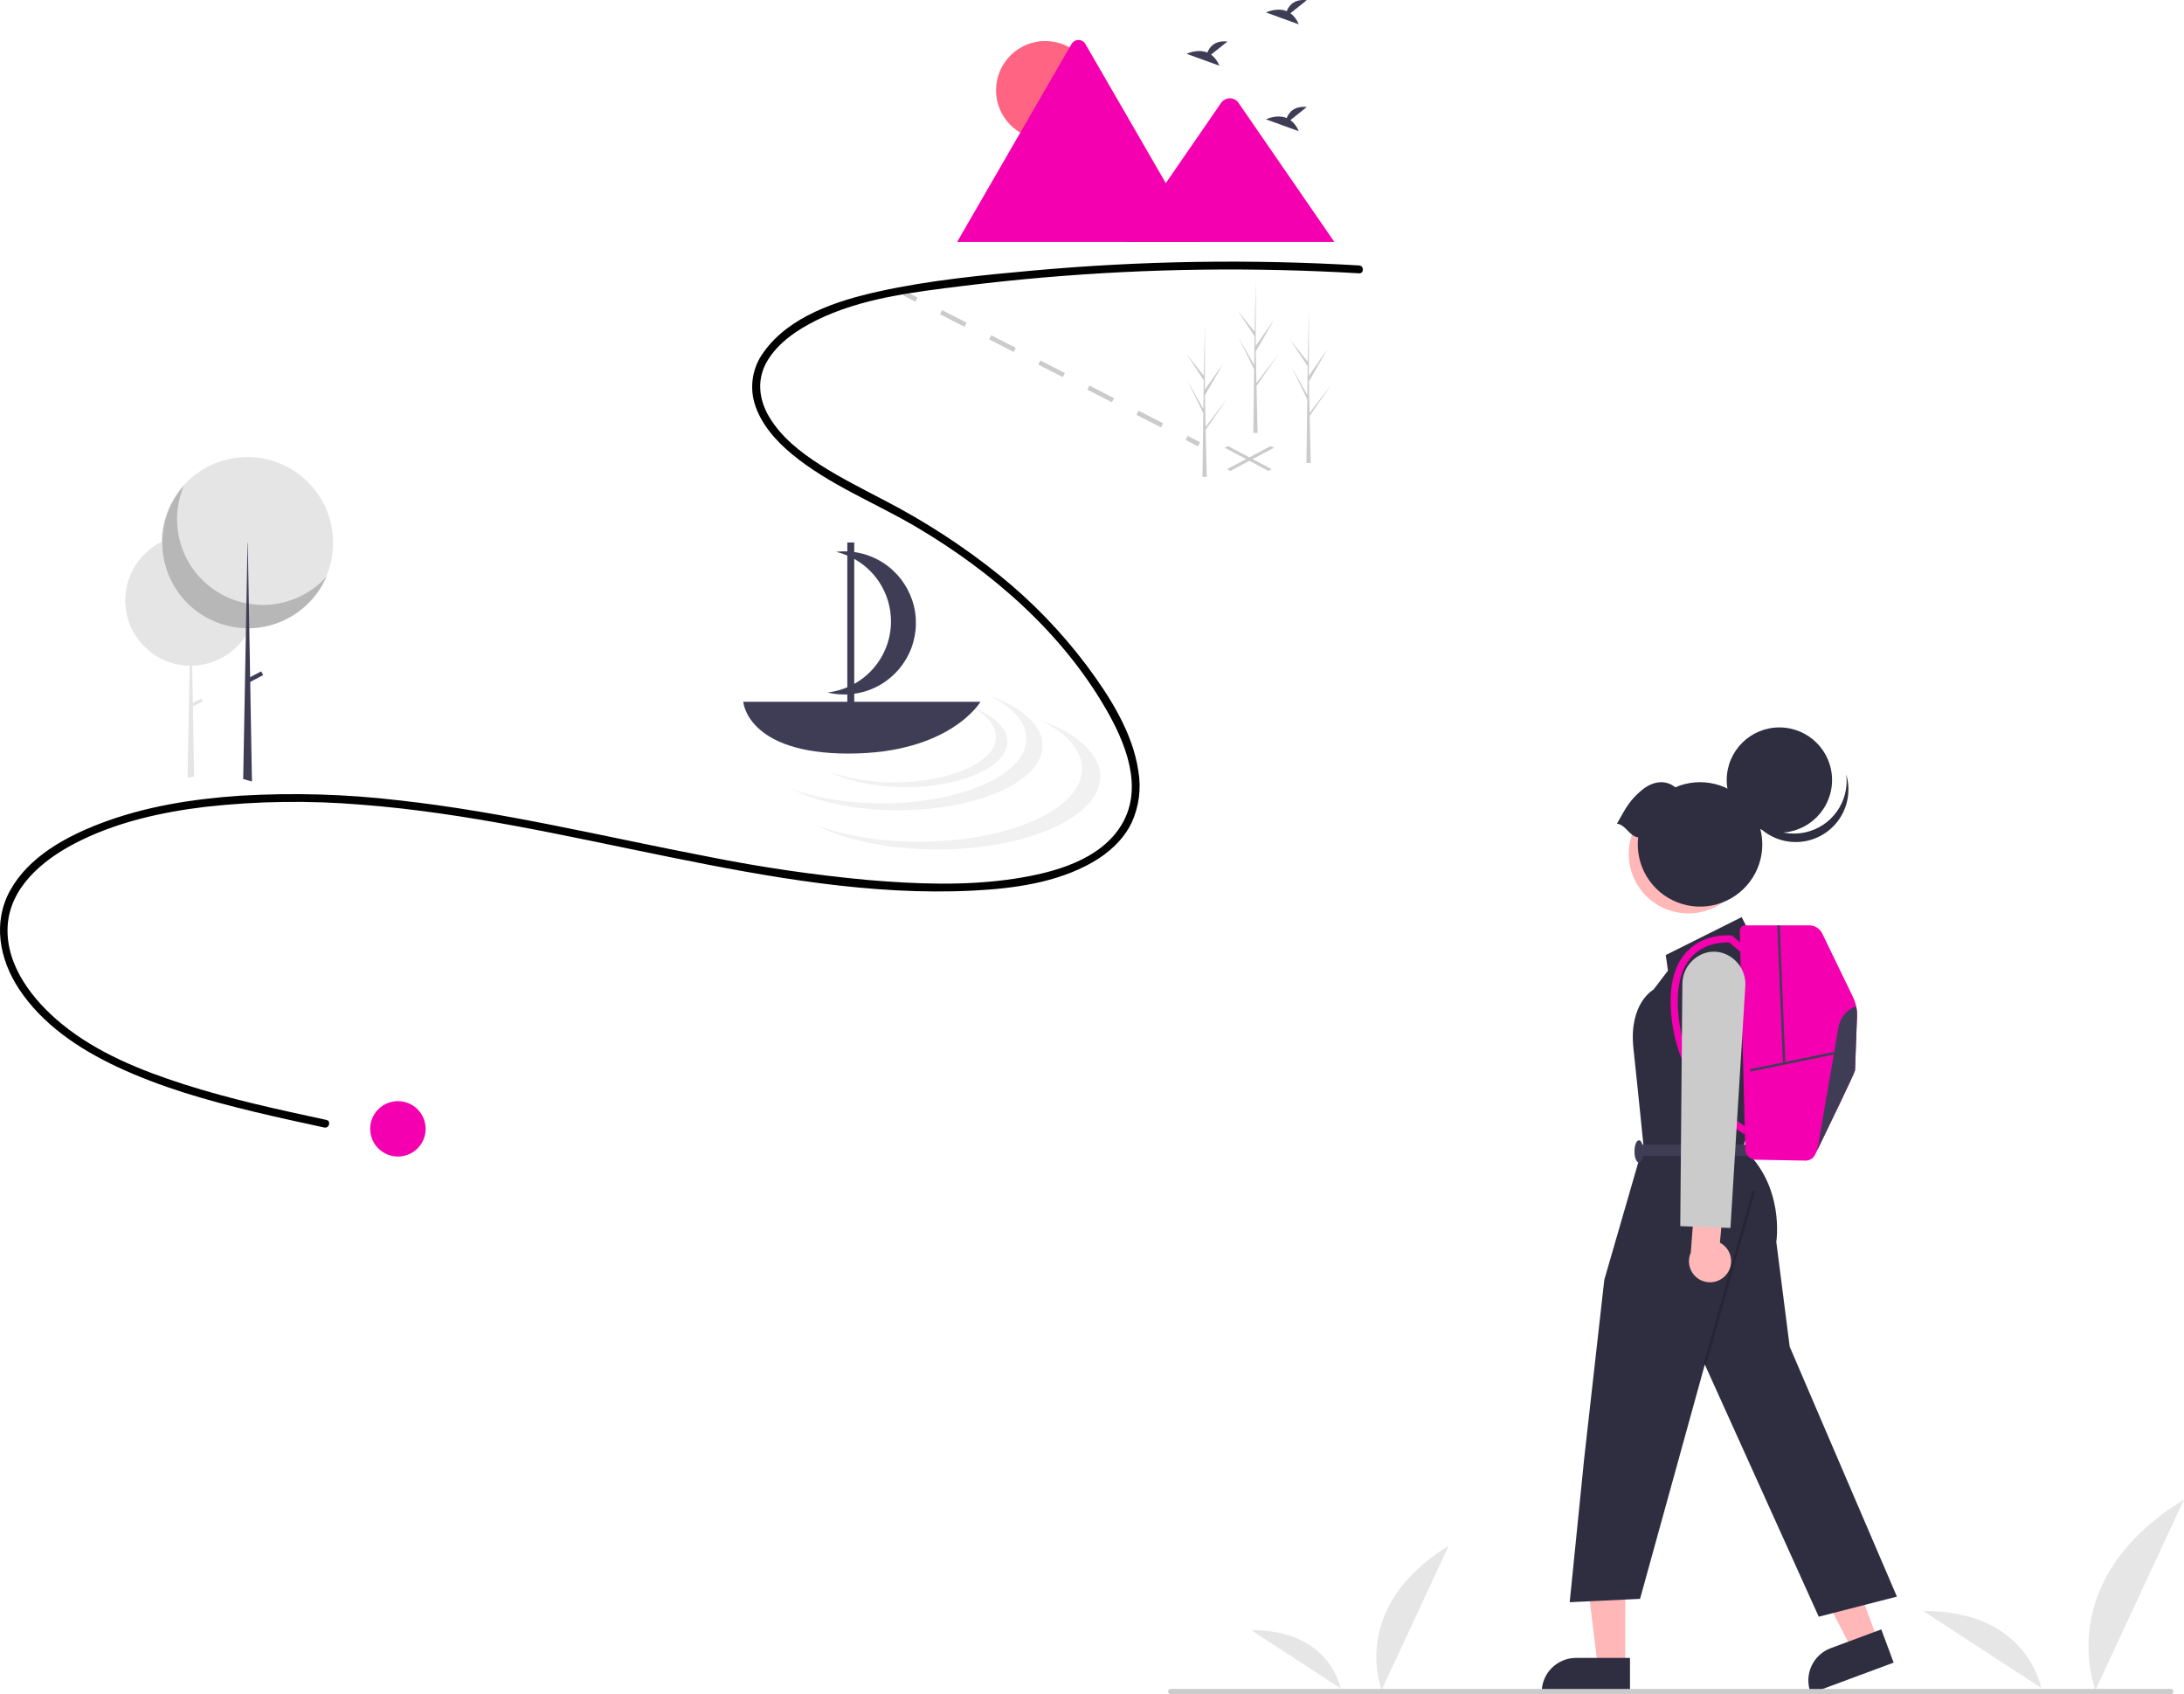 <svg width="847" height="657" viewBox="0 0 847 657" fill="none" xmlns="http://www.w3.org/2000/svg">
<g clip-path="url(#clip0_61_526)">
<path d="M535.849 655.329C535.849 655.329 522.867 623.403 561.813 599.459L535.849 655.329Z" fill="#E6E6E6"/>
<path d="M519.883 654.748C519.883 654.748 515.923 631.993 485.271 632.188L519.883 654.748Z" fill="#E6E6E6"/>
<path d="M812.698 655.329C812.698 655.329 795.547 613.151 847 581.518L812.698 655.329Z" fill="#E6E6E6"/>
<path d="M791.605 654.562C791.605 654.562 786.373 624.499 745.878 624.757L791.605 654.562Z" fill="#E6E6E6"/>
<path d="M491.91 182.627L474.972 173.638L476.239 172.965L493.177 181.954L491.91 182.627Z" fill="#CBCBCB"/>
<path d="M477.135 182.627L475.869 181.954L492.806 172.965L494.073 173.638L477.135 182.627Z" fill="#CBCBCB"/>
<path d="M351.066 112.953L350.249 114.547L355.034 116.996L355.851 115.403L351.066 112.953Z" fill="#CBCBCB"/>
<path d="M450.273 165.754L440.749 160.878L441.567 159.284L451.091 164.16L450.273 165.754ZM431.226 156.002L421.701 151.126L422.519 149.532L432.043 154.409L431.226 156.002ZM412.178 146.251L402.654 141.375L403.471 139.781L412.995 144.657L412.178 146.251ZM393.13 136.499L383.606 131.624L384.423 130.03L393.947 134.905L393.13 136.499ZM374.082 126.748L364.558 121.872L365.375 120.278L374.899 125.154L374.082 126.748Z" fill="#CBCBCB"/>
<path d="M460.615 169.036L459.797 170.629L464.582 173.079L465.4 171.485L460.615 169.036Z" fill="#CBCBCB"/>
<path d="M99.327 232.818C99.327 233.378 99.309 233.932 99.272 234.482C99.069 237.654 98.267 240.759 96.909 243.632C96.898 243.657 96.886 243.68 96.875 243.703C96.812 243.836 96.747 243.969 96.68 244.101C96.276 244.913 95.828 245.703 95.338 246.467C93.098 249.974 90.028 252.876 86.4 254.916C82.771 256.956 78.695 258.072 74.532 258.165L74.783 272.583L78.056 270.862L78.64 271.972L74.808 273.988L75.276 300.767L75.281 301.124L72.751 301.687L72.756 301.328L73.553 258.167C70.202 258.119 66.894 257.406 63.821 256.07C60.749 254.735 57.972 252.802 55.653 250.386C55.493 250.221 55.335 250.051 55.181 249.883L55.163 249.863C53.231 247.758 51.668 245.342 50.541 242.717C50.565 242.745 50.592 242.772 50.616 242.8C48.069 236.847 47.896 230.147 50.133 224.072C52.371 217.996 56.849 213.006 62.651 210.123C62.739 210.079 62.829 210.037 62.916 209.993C68.655 207.231 75.224 206.725 81.319 208.573C87.414 210.422 92.592 214.491 95.826 219.974C95.98 220.234 96.129 220.498 96.273 220.765C98.282 224.465 99.332 228.609 99.327 232.818Z" fill="#E5E5E5"/>
<path d="M95.911 243.716C114.281 243.716 129.173 228.838 129.173 210.486C129.173 192.133 114.281 177.255 95.911 177.255C77.541 177.255 62.649 192.133 62.649 210.486C62.649 228.838 77.541 243.716 95.911 243.716Z" fill="#E5E5E5"/>
<path opacity="0.2" d="M71.351 188.29C68.249 195.541 67.828 203.658 70.164 211.19C72.5 218.722 77.44 225.179 84.103 229.407C90.766 233.634 98.716 235.358 106.533 234.268C114.35 233.179 121.525 229.348 126.776 223.461C124.88 227.89 122.044 231.856 118.462 235.081C114.881 238.307 110.64 240.717 106.034 242.143C101.428 243.569 96.567 243.977 91.787 243.34C87.007 242.702 82.423 241.034 78.353 238.451C74.282 235.868 70.823 232.432 68.213 228.381C65.604 224.329 63.908 219.76 63.242 214.988C62.576 210.217 62.956 205.358 64.356 200.748C65.757 196.138 68.143 191.887 71.351 188.29Z" fill="black"/>
<path d="M97.71 303.06L94.313 302.108L94.32 301.743L95.338 246.468L95.389 243.711L95.39 243.631L95.568 233.973L95.826 219.976V219.974L96.001 210.486H96.095L96.274 220.765L96.507 234.144L96.674 243.637V243.707L96.681 244.099V244.101L97.004 262.606L97.037 264.444L97.704 302.692L97.71 303.06Z" fill="#3F3D56"/>
<path d="M101.292 260.35L95.794 263.242L96.56 264.696L102.059 261.804L101.292 260.35Z" fill="#3F3D56"/>
<path d="M527.086 102.94C485.104 100.46 442.995 101.107 401.108 104.875C380.92 106.698 360.41 108.667 340.595 113.066C324.634 116.61 306.11 122.6 296.165 136.55C294.083 139.361 292.679 142.615 292.064 146.058C291.45 149.501 291.641 153.039 292.622 156.396C294.994 164.348 300.892 170.968 307.174 176.153C321.632 188.086 339.571 195.03 355.595 204.51C384.852 221.819 411.629 245.15 428.816 274.788C436.378 287.829 443.572 305.17 435.151 319.541C426.901 333.619 408.484 338.469 393.465 340.757C374.639 343.624 355.248 342.846 336.344 341.241C315.619 339.31 295.01 336.294 274.602 332.206C234.62 324.536 195.003 314.78 154.466 310.343C134.14 307.954 113.643 307.362 93.213 308.573C74.763 309.817 56.154 312.732 38.821 319.379C25.465 324.501 11.228 332.25 4.013 345.173C-2.942 357.63 -0.229 371.996 7.344 383.489C16.455 397.318 30.663 406.795 45.435 413.721C62.254 421.607 80.243 426.719 98.255 431.067C107.391 433.271 116.576 435.264 125.761 437.247C127.678 437.661 128.496 434.721 126.573 434.305C108.05 430.307 89.472 426.295 71.409 420.506C54.693 415.149 37.586 408.287 23.897 397.039C12.823 387.939 2.294 374.647 2.947 359.535C3.606 344.3 16.401 333.663 28.941 327.116C44.612 318.934 62.417 314.948 79.864 312.865C99.841 310.641 119.988 310.368 140.018 312.048C180.46 315.122 219.998 324.326 259.649 332.354C298.17 340.152 337.893 347.374 377.369 345.374C393.015 344.581 409.781 342.341 423.596 334.451C429.922 330.838 435.625 325.743 438.84 319.113C441.736 312.805 442.652 305.769 441.467 298.931C439.227 283.909 430.296 269.98 421.386 258.015C411.618 245.038 400.287 233.312 387.65 223.103C373.78 211.951 358.826 202.219 343.011 194.051C334.625 189.64 326.119 185.398 318.127 180.289C310.464 175.39 302.904 169.495 298.225 161.542C294.177 154.664 293.435 146.813 297.651 139.837C301.915 132.781 309.261 127.86 316.505 124.264C333.96 115.6 354.253 113.28 373.349 110.904C414.354 105.819 455.678 103.76 496.985 104.745C507.026 104.981 517.059 105.396 527.086 105.991C529.05 106.106 529.043 103.055 527.086 102.94Z" fill="black"/>
<path d="M500.453 5.138L506.795 0.071C501.868 -0.472 499.844 2.212 499.016 4.337C495.167 2.74 490.977 4.833 490.977 4.833L503.666 9.435C503.025 7.726 501.911 6.236 500.453 5.138Z" fill="#3F3D56"/>
<path d="M469.677 21.18L476.019 16.113C471.092 15.57 469.068 18.254 468.24 20.379C464.391 18.782 460.201 20.875 460.201 20.875L472.889 25.476C472.249 23.768 471.135 22.278 469.677 21.18Z" fill="#3F3D56"/>
<path d="M500.453 46.58L506.795 41.512C501.868 40.969 499.844 43.654 499.016 45.778C495.167 44.181 490.977 46.274 490.977 46.274L503.666 50.876C503.025 49.168 501.911 47.678 500.453 46.58Z" fill="#3F3D56"/>
<path d="M405.384 54.087C415.936 54.087 424.49 45.541 424.49 34.999C424.49 24.457 415.936 15.911 405.384 15.911C394.832 15.911 386.278 24.457 386.278 34.999C386.278 45.541 394.832 54.087 405.384 54.087Z" fill="#FF6583"/>
<path d="M465.298 93.818H371.568C371.451 93.82 371.333 93.81 371.218 93.79L415.548 17.082C415.819 16.604 416.211 16.206 416.686 15.93C417.161 15.653 417.7 15.508 418.25 15.508C418.799 15.508 419.339 15.653 419.813 15.93C420.288 16.206 420.681 16.604 420.951 17.082L450.701 68.558L452.126 71.02L465.298 93.818Z" fill="#F400B0"/>
<path d="M517.482 93.819H436.415L452.124 71.023L453.254 69.38L473.724 39.673C474.086 39.218 474.539 38.845 475.055 38.577C475.571 38.31 476.138 38.153 476.718 38.119C477.298 38.084 477.879 38.172 478.424 38.377C478.968 38.581 479.463 38.898 479.876 39.306C479.982 39.422 480.081 39.545 480.171 39.673L517.482 93.819Z" fill="#F400B0"/>
<path d="M383.758 269.751C392.642 274.187 398.051 280.047 398.051 286.473C398.051 300.317 372.977 311.539 342.046 311.539C328.598 311.539 316.261 309.416 306.607 305.88C316.861 311.001 331.746 314.225 348.319 314.225C379.249 314.225 404.324 303.002 404.324 289.159C404.324 281.334 396.309 274.348 383.758 269.751Z" fill="#F1F1F1"/>
<path d="M403.52 279.26C413.544 284.266 419.648 290.878 419.648 298.129C419.648 313.75 391.354 326.413 356.453 326.413C341.279 326.413 327.357 324.018 316.464 320.028C328.034 325.806 344.83 329.444 363.531 329.444C398.432 329.444 426.726 316.781 426.726 301.16C426.726 292.33 417.682 284.447 403.52 279.26Z" fill="#F1F1F1"/>
<path d="M376.195 273.94C382.454 277.065 386.265 281.193 386.265 285.721C386.265 295.474 368.599 303.381 346.808 303.381C338.318 303.49 329.873 302.142 321.84 299.394C329.064 303.001 339.551 305.273 351.227 305.273C373.019 305.273 390.684 297.366 390.684 287.613C390.684 282.1 385.038 277.178 376.195 273.94Z" fill="#F1F1F1"/>
<path d="M288.25 272.149C288.25 272.149 289.626 292.234 329.053 292.234C368.48 292.234 380.252 272.149 380.252 272.149H288.25Z" fill="#3F3D56"/>
<path d="M344.213 219.452C338.521 215.132 331.377 213.179 324.277 214.003C330.622 215.532 336.226 219.244 340.105 224.488C343.983 229.733 345.889 236.175 345.488 242.683C345.087 249.192 342.404 255.351 337.91 260.081C333.416 264.81 327.399 267.807 320.914 268.546C327.117 270.042 333.646 269.358 339.405 266.611C345.163 263.863 349.799 259.218 352.533 253.458C355.266 247.697 355.932 241.172 354.417 234.979C352.902 228.786 349.298 223.303 344.213 219.452Z" fill="#3F3D56"/>
<path d="M331.293 210.379H328.605V274.307H331.293V210.379Z" fill="#3F3D56"/>
<path d="M507.962 162.88L507.948 162.855L507.912 161.294L516.333 149.078L507.922 160.125L507.892 160.455L507.604 147.969L514.878 135.304L507.583 145.775L507.659 119.907L507.659 119.821L507.657 119.906L507.174 140.293L500.544 132.012L507.152 142.05L507.007 153.218L500.907 142.318L506.985 154.86L506.904 161.07L506.681 178.276L506.665 179.561C507.227 179.566 507.783 179.556 508.333 179.533L507.952 163.007L507.962 162.88Z" fill="#CBCBCB"/>
<path d="M467.639 168.251L467.624 168.226L467.588 166.665L476.01 154.449L467.598 165.496L467.568 165.826L467.28 153.34L474.554 140.675L467.259 151.147L467.336 125.279L467.335 125.193L467.333 125.277L466.85 145.665L460.22 137.383L466.828 147.421L466.684 158.59L460.583 147.69L466.661 160.231L466.58 166.442L466.358 183.647L466.342 184.933C466.903 184.937 467.459 184.928 468.01 184.905L467.628 168.379L467.639 168.251Z" fill="#CBCBCB"/>
<path d="M487.353 151.242L487.338 151.217L487.302 149.656L495.724 137.44L487.312 148.487L487.282 148.817L486.994 136.331L494.268 123.666L486.973 134.137L487.049 108.269L487.049 108.183L487.047 108.268L486.564 128.655L479.934 120.374L486.542 130.412L486.397 141.58L480.297 130.68L486.375 143.222L486.294 149.432L486.071 166.638L486.055 167.923C486.617 167.928 487.173 167.918 487.724 167.895L487.342 151.369L487.353 151.242Z" fill="#CBCBCB"/>
<path d="M154.318 448.509C160.256 448.509 165.071 443.7 165.071 437.767C165.071 431.833 160.256 427.024 154.318 427.024C148.379 427.024 143.565 431.833 143.565 437.767C143.565 443.7 148.379 448.509 154.318 448.509Z" fill="#F400B0"/>
<path d="M728.272 636.069L718.317 639.763L699.313 603.161L714.006 597.707L728.272 636.069Z" fill="#FFB7B7"/>
<path d="M734.396 644.766L702.297 656.681L702.146 656.275C700.915 652.965 701.051 649.302 702.523 646.091C703.996 642.881 706.684 640.386 709.998 639.156L729.603 631.878L734.396 644.766Z" fill="#2F2E41"/>
<path d="M630.303 646.396L619.684 646.395L614.631 605.472L630.305 605.473L630.303 646.396Z" fill="#FFB7B7"/>
<path d="M632.146 656.681L597.903 656.68V656.247C597.903 652.715 599.307 649.329 601.807 646.832C604.306 644.335 607.696 642.932 611.231 642.931L632.146 642.932L632.146 656.681Z" fill="#2F2E41"/>
<path d="M678.925 362.575L675.46 355.652L646.008 370.364L646.874 376.422L641.244 383.778C641.244 383.778 631.715 388.97 633.447 406.278L635.18 422.721L637.345 443.924L622.186 496.281L614.39 565.514L608.76 621.333L636.046 620.035L661.167 529.167L705.345 626.958L735.663 619.169L694.084 522.243L688.886 481.569C688.886 481.569 692.351 459.934 675.893 445.222L678.492 437.433V427.835L687.154 382.047L678.925 362.575Z" fill="#2F2E41"/>
<path opacity="0.2" d="M679.734 461.527L660.677 529.028L661.657 529.305L680.714 461.803L679.734 461.527Z" fill="black"/>
<path d="M678.058 443.924H635.613V448.251H678.058V443.924Z" fill="#3F3D56"/>
<path d="M635.613 450.847C636.57 450.847 637.346 448.91 637.346 446.52C637.346 444.13 636.57 442.193 635.613 442.193C634.656 442.193 633.881 444.13 633.881 446.52C633.881 448.91 634.656 450.847 635.613 450.847Z" fill="#3F3D56"/>
<path d="M665.829 351.383C677.019 345.272 681.131 331.256 675.014 320.077C668.898 308.898 654.868 304.79 643.679 310.901C632.49 317.012 628.377 331.028 634.494 342.207C640.611 353.385 654.64 357.494 665.829 351.383Z" fill="#FFB7B7"/>
<path d="M690.087 322.907C701.369 322.907 710.514 313.77 710.514 302.499C710.514 291.229 701.369 282.092 690.087 282.092C678.806 282.092 669.66 291.229 669.66 302.499C669.66 313.77 678.806 322.907 690.087 322.907Z" fill="#2F2E41"/>
<path d="M716.009 300.313C716.815 303.017 717.051 305.859 716.702 308.658C716.353 311.458 715.427 314.155 713.982 316.579C712.537 319.003 710.604 321.101 708.307 322.741C706.009 324.381 703.396 325.528 700.633 326.108C697.869 326.689 695.016 326.69 692.251 326.113C689.487 325.536 686.873 324.393 684.573 322.755C682.274 321.118 680.339 319.022 678.891 316.6C677.444 314.177 676.514 311.482 676.162 308.682C677.625 313.592 680.883 317.772 685.289 320.393C689.694 323.013 694.925 323.883 699.943 322.829C704.961 321.775 709.398 318.875 712.374 314.704C715.351 310.533 716.648 305.396 716.009 300.313Z" fill="#2F2E41"/>
<path d="M635.311 324.737C634.712 330.012 635.87 335.338 638.608 339.888C641.345 344.438 645.508 347.96 650.452 349.907C655.396 351.853 660.844 352.117 665.953 350.656C671.062 349.195 675.546 346.092 678.71 341.827C681.875 337.562 683.543 332.373 683.456 327.065C683.369 321.757 681.532 316.625 678.23 312.466C674.928 308.306 670.345 305.351 665.191 304.058C660.037 302.764 654.6 303.205 649.723 305.313C645.689 302.062 640.688 303.07 636.622 306.5C632.024 310.378 630.659 313.043 627.093 319.421C630.6 319.913 631.805 324.245 635.311 324.737Z" fill="#2F2E41"/>
<path d="M720.185 394.11C719.927 400.946 719.415 414.402 719.415 415.089C719.415 415.813 709.204 436.935 704.792 446.026V446.03C704.478 446.671 704.197 447.252 703.948 447.764C703.607 448.469 703.07 449.062 702.402 449.472C701.734 449.882 700.962 450.093 700.178 450.078L680.9 449.732C679.84 449.714 678.829 449.288 678.076 448.542C677.324 447.796 676.889 446.789 676.862 445.731L674.712 360.997C674.705 360.718 674.754 360.44 674.856 360.18C674.958 359.919 675.111 359.682 675.306 359.482C675.502 359.282 675.735 359.123 675.993 359.014C676.25 358.905 676.527 358.849 676.807 358.849H701.668C702.719 358.85 703.747 359.146 704.637 359.703C705.526 360.261 706.241 361.058 706.698 362.002L718.63 386.665C719.749 388.983 720.283 391.539 720.185 394.11Z" fill="#F400B0"/>
<path d="M676.527 439.916C671.58 436.921 667.135 433.168 663.355 428.794C654.571 418.924 649.228 406.474 648.13 393.312C647.15 382.051 649.387 373.681 654.778 368.433C661.63 361.762 670.958 362.731 671.352 362.776L671.769 362.824L678.089 368.166L676.301 370.277L670.646 365.497C668.915 365.41 661.849 365.392 656.687 370.436C651.936 375.079 649.985 382.695 650.888 393.073C651.933 405.604 657.007 417.462 665.352 426.876C668.952 431.036 673.172 434.617 677.863 437.494L676.527 439.916Z" fill="#F400B0"/>
<path d="M712.401 407.725L678.716 414.636L678.902 415.539L712.587 408.628L712.401 407.725Z" fill="#3F3D56"/>
<path d="M690.2 358.83L689.277 358.868L691.465 412.415L692.387 412.378L690.2 358.83Z" fill="#3F3D56"/>
<path d="M720.185 394.11C719.927 400.946 719.415 414.402 719.415 415.089C719.415 415.813 709.204 436.935 704.792 446.026L713.015 398.328C713.333 396.493 714.133 394.775 715.334 393.35C716.535 391.925 718.093 390.845 719.848 390.219C720.125 391.497 720.238 392.804 720.185 394.11Z" fill="#3F3D56"/>
<path d="M669.667 494.072C670.395 493.135 670.908 492.049 671.171 490.892C671.434 489.735 671.439 488.535 671.187 487.376C670.935 486.216 670.432 485.126 669.713 484.182C668.994 483.238 668.076 482.463 667.025 481.912L668.696 463.443L657.709 459.691L655.716 485.806C654.906 487.632 654.795 489.691 655.403 491.594C656.011 493.496 657.297 495.11 659.016 496.129C660.736 497.148 662.77 497.501 664.733 497.122C666.696 496.743 668.451 495.658 669.667 494.072Z" fill="#FFB7B7"/>
<path d="M671.102 476.201L651.635 475.496L652.458 381.703C652.444 379.049 653.266 376.457 654.806 374.295C656.347 372.133 658.529 370.509 661.043 369.653C663.393 368.873 665.933 368.87 668.284 369.646C670.951 370.548 673.241 372.312 674.793 374.658C676.346 377.005 677.072 379.801 676.857 382.606L671.102 476.201Z" fill="#CBCBCB"/>
<path d="M841.882 657H454.026C453.756 657 453.497 656.893 453.306 656.702C453.115 656.511 453.008 656.253 453.008 655.983C453.008 655.713 453.115 655.455 453.306 655.264C453.497 655.073 453.756 654.966 454.026 654.966H841.882C842.152 654.966 842.411 655.073 842.602 655.264C842.793 655.455 842.9 655.713 842.9 655.983C842.9 656.253 842.793 656.511 842.602 656.702C842.411 656.893 842.152 657 841.882 657Z" fill="#CBCBCB"/>
</g>
<defs>
<clipPath id="clip0_61_526">
<rect width="847" height="657" fill="white"/>
</clipPath>
</defs>
</svg>
